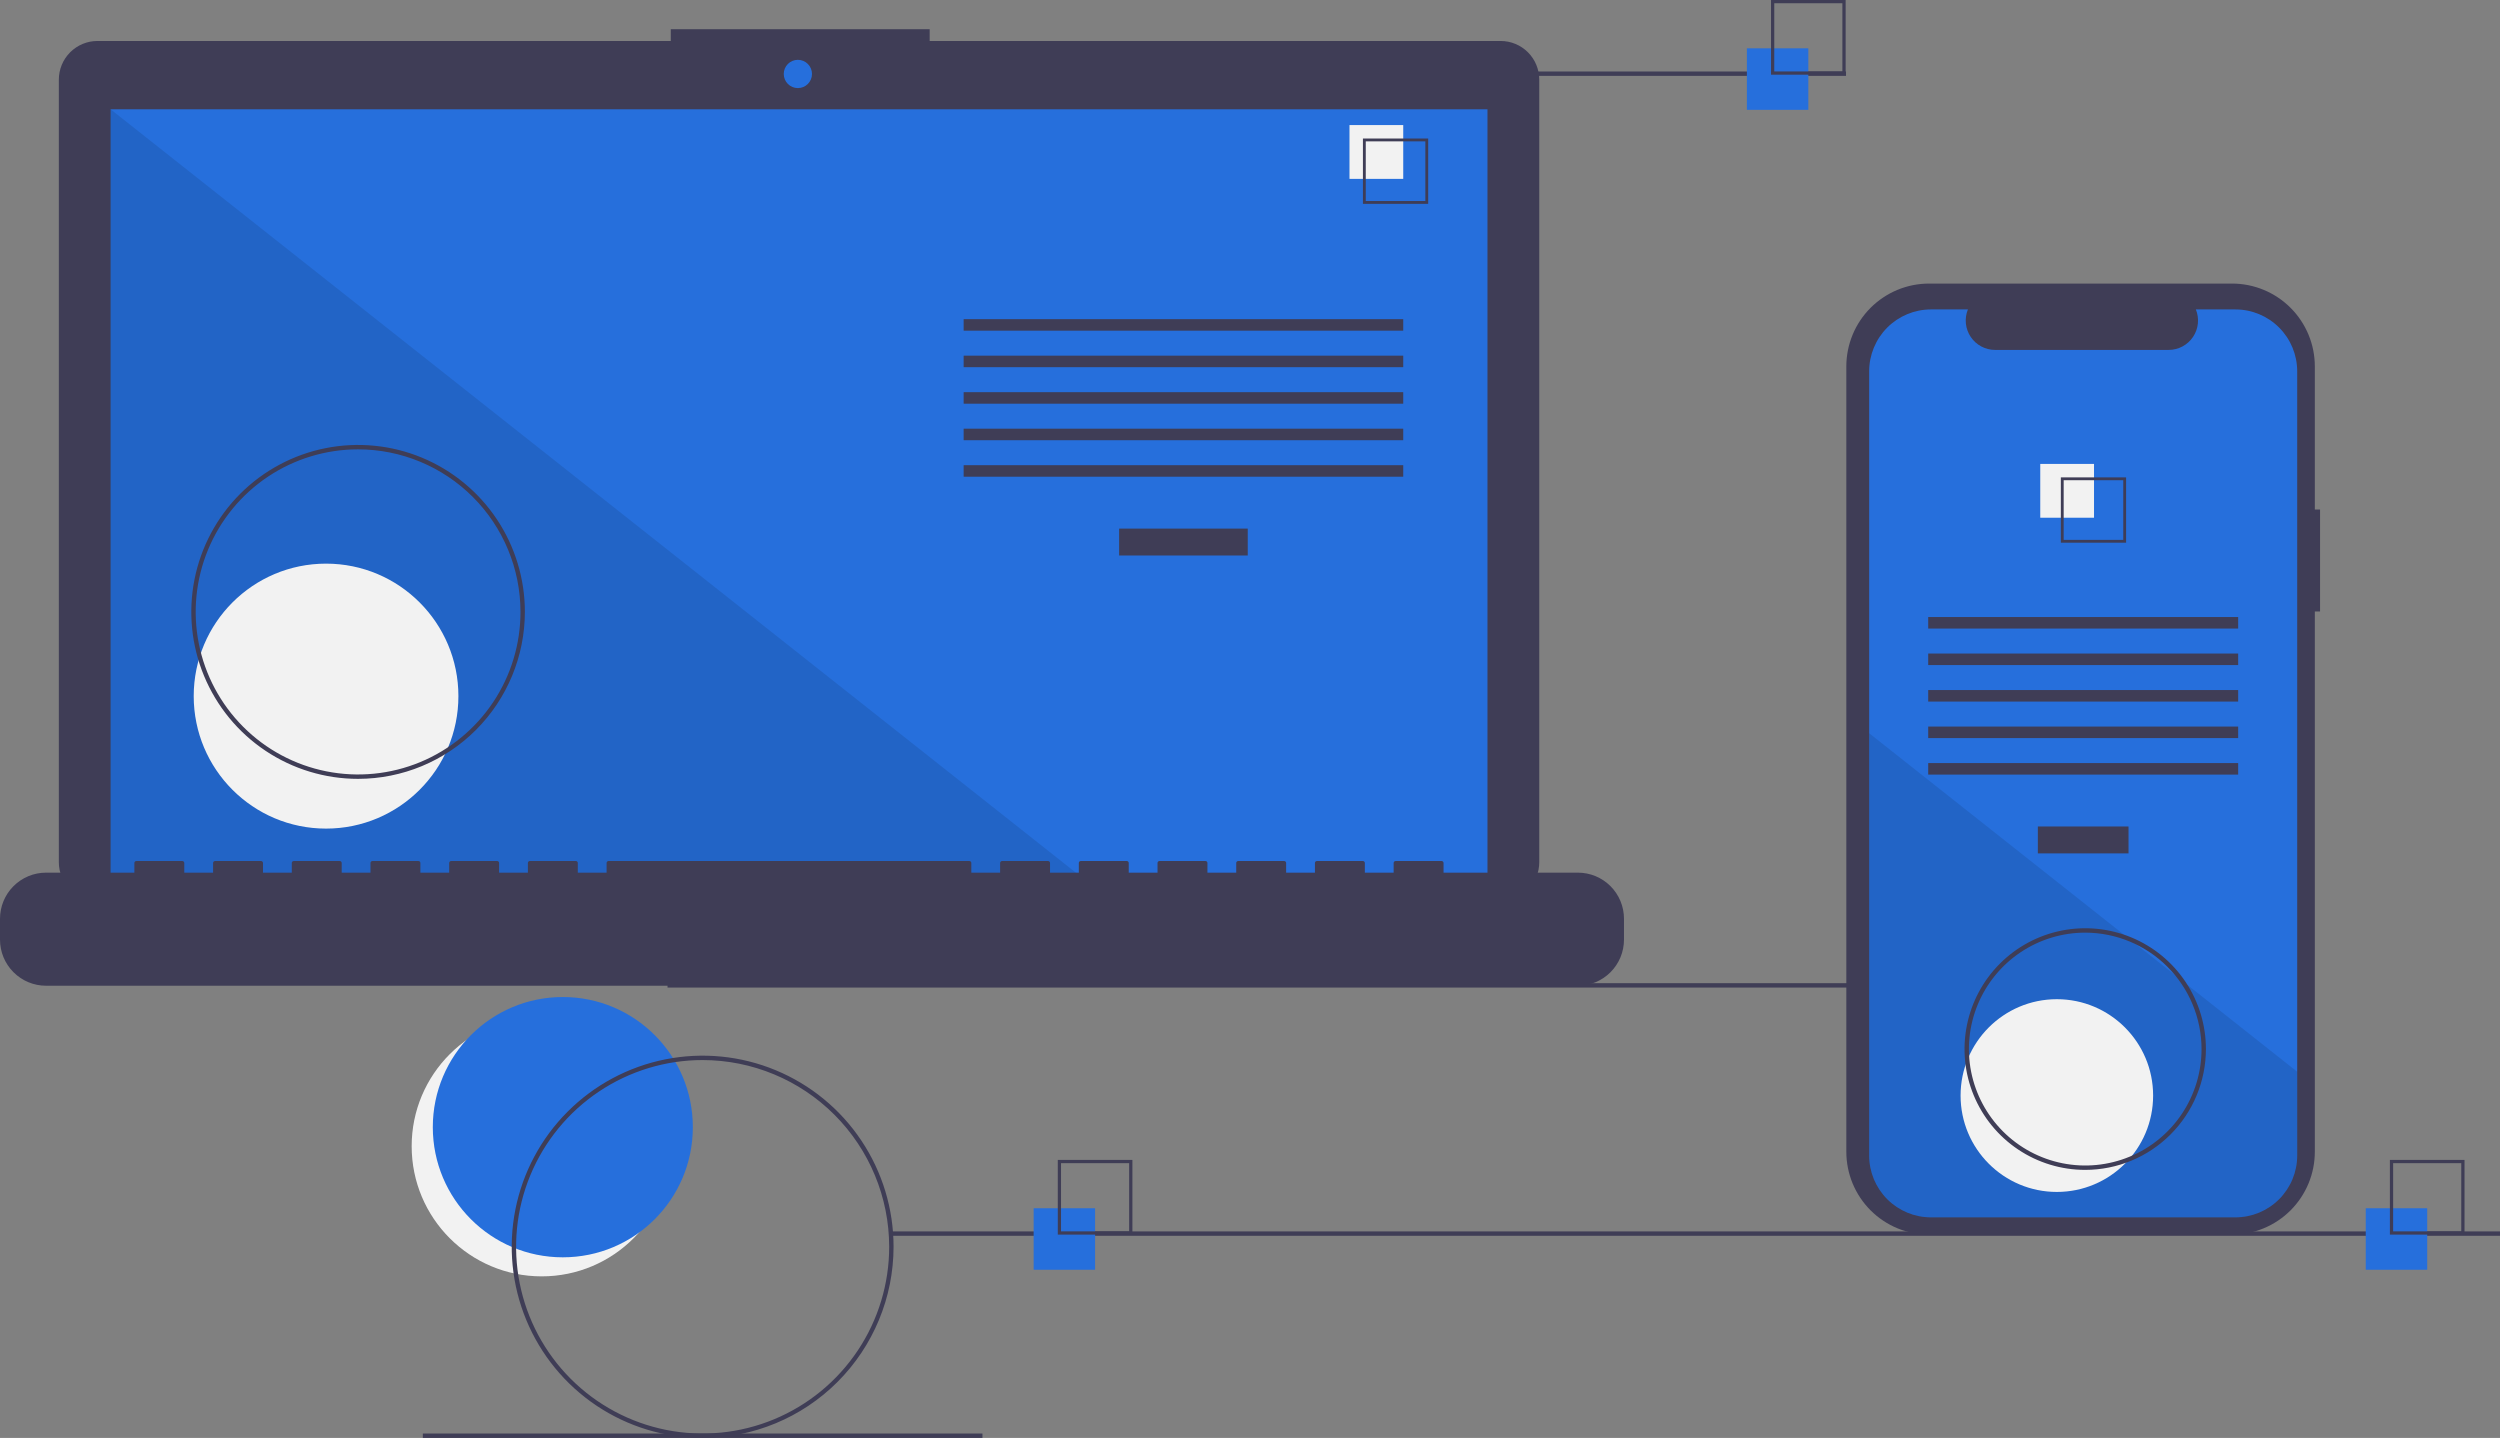 <svg width="306" height="176" viewBox="0 0 306 176" fill="none" xmlns="http://www.w3.org/2000/svg">
<rect x="0" y="0" width="306" height="176" fill="#808080" stroke="none"/>
<g clip-path="url(#clip0)">
<path d="M66.302 156.227C75.091 156.227 82.216 149.095 82.216 140.297C82.216 131.499 75.091 124.367 66.302 124.367C57.513 124.367 50.388 131.499 50.388 140.297C50.388 149.095 57.513 156.227 66.302 156.227Z" fill="#F2F2F2"/>
<path d="M68.889 153.896C77.678 153.896 84.803 146.764 84.803 137.966C84.803 129.168 77.678 122.036 68.889 122.036C60.1 122.036 52.976 129.168 52.976 137.966C52.976 146.764 60.1 153.896 68.889 153.896Z" fill="#266FDC"/>
<path d="M278.601 120.34H81.705V120.878H278.601V120.34Z" fill="#3F3D56"/>
<path d="M183.678 5.015H113.792V3.573H82.103V5.015H11.929C11.309 5.015 10.694 5.138 10.12 5.376C9.547 5.613 9.026 5.962 8.587 6.401C8.148 6.841 7.799 7.362 7.562 7.937C7.324 8.511 7.202 9.126 7.202 9.747V105.54C7.202 106.795 7.7 107.999 8.587 108.886C9.473 109.774 10.675 110.272 11.929 110.272H183.678C184.932 110.272 186.134 109.774 187.021 108.886C187.907 107.999 188.405 106.795 188.405 105.54V9.747C188.405 9.126 188.283 8.511 188.045 7.937C187.808 7.362 187.46 6.841 187.021 6.401C186.582 5.962 186.061 5.613 185.487 5.376C184.914 5.138 184.299 5.015 183.678 5.015V5.015Z" fill="#3F3D56"/>
<path d="M182.067 13.378H13.54V108.542H182.067V13.378Z" fill="#266FDC"/>
<path d="M97.66 10.783C98.614 10.783 99.388 10.008 99.388 9.053C99.388 8.097 98.614 7.322 97.66 7.322C96.705 7.322 95.931 8.097 95.931 9.053C95.931 10.008 96.705 10.783 97.66 10.783Z" fill="#266FDC"/>
<path opacity="0.1" d="M133.871 108.542H13.54V13.378L133.871 108.542Z" fill="black"/>
<path d="M39.909 101.421C48.856 101.421 56.109 94.161 56.109 85.205C56.109 76.249 48.856 68.989 39.909 68.989C30.963 68.989 23.71 76.249 23.71 85.205C23.71 94.161 30.963 101.421 39.909 101.421Z" fill="#F2F2F2"/>
<path d="M152.724 64.701H136.982V67.993H152.724V64.701Z" fill="#3F3D56"/>
<path d="M171.756 39.064H117.95V40.475H171.756V39.064Z" fill="#3F3D56"/>
<path d="M171.756 43.533H117.95V44.944H171.756V43.533Z" fill="#3F3D56"/>
<path d="M171.756 48.002H117.95V49.413H171.756V48.002Z" fill="#3F3D56"/>
<path d="M171.756 52.47H117.95V53.882H171.756V52.47Z" fill="#3F3D56"/>
<path d="M171.756 56.939H117.95V58.35H171.756V56.939Z" fill="#3F3D56"/>
<path d="M171.756 15.309H165.177V21.894H171.756V15.309Z" fill="#F2F2F2"/>
<path d="M174.81 24.952H166.822V16.955H174.81V24.952ZM167.169 24.604H174.463V17.303H167.169V24.604Z" fill="#3F3D56"/>
<path d="M193.137 106.812H176.69V105.625C176.69 105.595 176.684 105.564 176.672 105.535C176.66 105.507 176.643 105.481 176.621 105.459C176.599 105.437 176.573 105.42 176.545 105.408C176.516 105.396 176.486 105.39 176.455 105.39H170.816C170.785 105.39 170.754 105.396 170.726 105.408C170.697 105.42 170.672 105.437 170.65 105.459C170.628 105.481 170.611 105.507 170.599 105.535C170.587 105.564 170.581 105.595 170.581 105.625V106.812H167.057V105.625C167.057 105.595 167.05 105.564 167.039 105.535C167.027 105.507 167.01 105.481 166.988 105.459C166.966 105.437 166.94 105.42 166.912 105.408C166.883 105.396 166.852 105.39 166.822 105.39H161.183C161.152 105.39 161.121 105.396 161.093 105.408C161.064 105.42 161.038 105.437 161.016 105.459C160.995 105.481 160.977 105.507 160.965 105.535C160.954 105.564 160.948 105.595 160.948 105.625V106.812H157.423V105.625C157.423 105.595 157.417 105.564 157.405 105.535C157.394 105.507 157.376 105.481 157.354 105.459C157.333 105.437 157.307 105.42 157.278 105.408C157.25 105.396 157.219 105.39 157.188 105.39H151.549C151.518 105.39 151.488 105.396 151.459 105.408C151.431 105.42 151.405 105.437 151.383 105.459C151.361 105.481 151.344 105.507 151.332 105.535C151.32 105.564 151.314 105.595 151.314 105.625V106.812H147.79V105.625C147.79 105.595 147.784 105.564 147.772 105.535C147.76 105.507 147.743 105.481 147.721 105.459C147.699 105.437 147.673 105.42 147.645 105.408C147.616 105.396 147.586 105.39 147.555 105.39H141.916C141.885 105.39 141.854 105.396 141.826 105.408C141.797 105.42 141.772 105.437 141.75 105.459C141.728 105.481 141.711 105.507 141.699 105.535C141.687 105.564 141.681 105.595 141.681 105.625V106.812H138.156V105.625C138.156 105.595 138.15 105.564 138.139 105.535C138.127 105.507 138.109 105.481 138.088 105.459C138.066 105.437 138.04 105.42 138.011 105.408C137.983 105.396 137.952 105.39 137.922 105.39H132.282C132.252 105.39 132.221 105.396 132.193 105.408C132.164 105.42 132.138 105.437 132.116 105.459C132.095 105.481 132.077 105.507 132.065 105.535C132.054 105.564 132.048 105.595 132.048 105.625V106.812H128.523V105.625C128.523 105.595 128.517 105.564 128.505 105.535C128.493 105.507 128.476 105.481 128.454 105.459C128.432 105.437 128.407 105.42 128.378 105.408C128.35 105.396 128.319 105.39 128.288 105.39H122.649C122.618 105.39 122.588 105.396 122.559 105.408C122.531 105.42 122.505 105.437 122.483 105.459C122.461 105.481 122.444 105.507 122.432 105.535C122.42 105.564 122.414 105.595 122.414 105.625V106.812H118.89V105.625C118.89 105.595 118.884 105.564 118.872 105.535C118.86 105.507 118.843 105.481 118.821 105.459C118.799 105.437 118.773 105.42 118.745 105.408C118.716 105.396 118.686 105.39 118.655 105.39H74.482C74.451 105.39 74.421 105.396 74.392 105.408C74.364 105.42 74.338 105.437 74.316 105.459C74.294 105.481 74.277 105.507 74.265 105.535C74.253 105.564 74.247 105.595 74.247 105.625V106.812H70.723V105.625C70.723 105.595 70.717 105.564 70.705 105.535C70.693 105.507 70.676 105.481 70.654 105.459C70.632 105.437 70.606 105.42 70.578 105.408C70.549 105.396 70.519 105.39 70.488 105.39H64.849C64.818 105.39 64.787 105.396 64.759 105.408C64.731 105.42 64.705 105.437 64.683 105.459C64.661 105.481 64.644 105.507 64.632 105.535C64.62 105.564 64.614 105.595 64.614 105.625V106.812H61.09V105.625C61.09 105.595 61.084 105.564 61.072 105.535C61.06 105.507 61.043 105.481 61.021 105.459C60.999 105.437 60.973 105.42 60.944 105.408C60.916 105.396 60.886 105.39 60.855 105.39H55.216C55.185 105.39 55.154 105.396 55.126 105.408C55.097 105.42 55.071 105.437 55.049 105.459C55.028 105.481 55.01 105.507 54.998 105.535C54.987 105.564 54.981 105.595 54.981 105.625V106.812H51.456V105.625C51.456 105.595 51.45 105.564 51.438 105.535C51.426 105.507 51.409 105.481 51.387 105.459C51.366 105.437 51.34 105.42 51.311 105.408C51.283 105.396 51.252 105.39 51.221 105.39H45.582C45.551 105.39 45.521 105.396 45.492 105.408C45.464 105.42 45.438 105.437 45.416 105.459C45.394 105.481 45.377 105.507 45.365 105.535C45.353 105.564 45.347 105.595 45.347 105.625V106.812H41.823V105.625C41.823 105.595 41.817 105.564 41.805 105.535C41.793 105.507 41.776 105.481 41.754 105.459C41.732 105.437 41.706 105.42 41.678 105.408C41.649 105.396 41.619 105.39 41.588 105.39H35.949C35.918 105.39 35.888 105.396 35.859 105.408C35.831 105.42 35.804 105.437 35.783 105.459C35.761 105.481 35.744 105.507 35.732 105.535C35.72 105.564 35.714 105.595 35.714 105.625V106.812H32.19V105.625C32.19 105.595 32.183 105.564 32.172 105.535C32.16 105.507 32.142 105.481 32.121 105.459C32.099 105.437 32.073 105.42 32.044 105.408C32.016 105.396 31.985 105.39 31.955 105.39H26.316C26.285 105.39 26.254 105.396 26.226 105.408C26.197 105.42 26.171 105.437 26.149 105.459C26.128 105.481 26.11 105.507 26.098 105.535C26.087 105.564 26.081 105.595 26.081 105.625V106.812H22.556V105.625C22.556 105.595 22.55 105.564 22.538 105.535C22.526 105.507 22.509 105.481 22.487 105.459C22.465 105.437 22.44 105.42 22.411 105.408C22.383 105.396 22.352 105.39 22.321 105.39H16.682C16.651 105.39 16.621 105.396 16.592 105.408C16.564 105.42 16.538 105.437 16.516 105.459C16.494 105.481 16.477 105.507 16.465 105.535C16.453 105.564 16.447 105.595 16.447 105.625V106.812H5.639C4.143 106.812 2.709 107.406 1.652 108.465C0.594 109.524 1.42483e-06 110.959 0 112.456V115.009C4.27448e-06 116.506 0.594 117.942 1.652 119C2.709 120.059 4.143 120.654 5.639 120.654H193.137C194.633 120.654 196.067 120.059 197.125 119C198.182 117.942 198.776 116.506 198.776 115.009V112.456C198.776 110.959 198.182 109.524 197.125 108.465C196.067 107.406 194.633 106.812 193.137 106.812Z" fill="#3F3D56"/>
<path d="M43.831 95.333C39.793 95.333 35.846 94.135 32.489 91.889C29.131 89.644 26.515 86.452 24.97 82.718C23.424 78.984 23.02 74.875 23.808 70.911C24.596 66.947 26.54 63.305 29.395 60.447C32.25 57.589 35.888 55.643 39.848 54.855C43.808 54.066 47.913 54.471 51.643 56.017C55.373 57.564 58.562 60.183 60.805 63.544C63.048 66.905 64.245 70.856 64.245 74.897C64.239 80.315 62.087 85.51 58.259 89.341C54.432 93.172 49.243 95.327 43.831 95.333ZM43.831 55C39.899 55 36.056 56.167 32.787 58.353C29.518 60.539 26.971 63.647 25.466 67.283C23.962 70.919 23.568 74.919 24.335 78.779C25.102 82.639 26.995 86.185 29.775 88.967C32.555 91.75 36.097 93.645 39.953 94.413C43.809 95.181 47.805 94.787 51.437 93.281C55.069 91.775 58.174 89.224 60.358 85.952C62.542 82.68 63.708 78.833 63.708 74.897C63.702 69.622 61.606 64.564 57.88 60.834C54.153 57.104 49.101 55.005 43.831 55V55Z" fill="#3F3D56"/>
<path d="M225.952 8.751H157.455V9.288H225.952V8.751Z" fill="#3F3D56"/>
<path d="M306 150.724H109.104V151.262H306V150.724Z" fill="#3F3D56"/>
<path d="M120.252 175.462H51.755V176H120.252V175.462Z" fill="#3F3D56"/>
<path d="M134.04 147.889H126.518V155.418H134.04V147.889Z" fill="#266FDC"/>
<path d="M138.606 151.116H129.473V141.974H138.606V151.116ZM129.87 150.719H138.209V142.371H129.87V150.719Z" fill="#3F3D56"/>
<path d="M221.34 5.916H213.819V13.444H221.34V5.916Z" fill="#266FDC"/>
<path d="M225.906 9.142H216.773V0H225.906V9.142ZM217.171 8.745H225.509V0.397H217.171V8.745Z" fill="#3F3D56"/>
<path d="M297.09 147.889H289.568V155.418H297.09V147.889Z" fill="#266FDC"/>
<path d="M301.656 151.116H292.523V141.974H301.656V151.116ZM292.92 150.719H301.259V142.371H292.92V150.719Z" fill="#3F3D56"/>
<path d="M283.974 62.371H283.335V44.85C283.335 43.518 283.073 42.2 282.564 40.969C282.054 39.739 281.308 38.621 280.367 37.679C279.427 36.738 278.31 35.991 277.081 35.481C275.852 34.971 274.534 34.709 273.204 34.709H236.121C234.79 34.709 233.473 34.971 232.244 35.481C231.015 35.991 229.898 36.738 228.957 37.679C228.017 38.621 227.27 39.739 226.761 40.969C226.252 42.2 225.99 43.518 225.99 44.85V140.973C225.99 142.305 226.252 143.623 226.761 144.854C227.27 146.084 228.017 147.202 228.957 148.144C229.898 149.085 231.015 149.832 232.244 150.342C233.473 150.852 234.79 151.114 236.121 151.114H273.204C274.534 151.114 275.852 150.852 277.081 150.342C278.31 149.832 279.427 149.085 280.368 148.144C281.308 147.202 282.054 146.084 282.564 144.854C283.073 143.623 283.335 142.305 283.335 140.973V74.843H283.974V62.371Z" fill="#3F3D56"/>
<path d="M281.177 45.446V141.429C281.178 143.437 280.381 145.364 278.962 146.784C277.544 148.205 275.62 149.003 273.613 149.004H236.351C234.344 149.003 232.42 148.205 231.001 146.784C229.583 145.364 228.786 143.437 228.786 141.429V45.446C228.787 43.438 229.584 41.512 231.002 40.092C232.421 38.672 234.345 37.874 236.351 37.874H240.871C240.649 38.42 240.564 39.013 240.624 39.6C240.685 40.187 240.888 40.75 241.217 41.239C241.546 41.729 241.99 42.13 242.51 42.407C243.03 42.685 243.61 42.83 244.2 42.83H265.444C266.034 42.83 266.614 42.685 267.134 42.407C267.654 42.13 268.098 41.729 268.427 41.239C268.756 40.75 268.96 40.187 269.02 39.6C269.08 39.013 268.995 38.42 268.773 37.874H273.613C275.619 37.874 277.543 38.672 278.962 40.092C280.38 41.512 281.177 43.438 281.177 45.446V45.446Z" fill="#266FDC"/>
<path d="M260.532 101.161H249.432V104.454H260.532V101.161Z" fill="#3F3D56"/>
<path d="M273.952 75.524H236.012V76.936H273.952V75.524Z" fill="#3F3D56"/>
<path d="M273.952 79.993H236.012V81.404H273.952V79.993Z" fill="#3F3D56"/>
<path d="M273.952 84.462H236.012V85.873H273.952V84.462Z" fill="#3F3D56"/>
<path d="M273.952 88.931H236.012V90.342H273.952V88.931Z" fill="#3F3D56"/>
<path d="M273.952 93.4H236.012V94.811H273.952V93.4Z" fill="#3F3D56"/>
<path d="M256.307 56.784H249.728V63.369H256.307V56.784Z" fill="#F2F2F2"/>
<path d="M252.247 58.431V66.427H260.235V58.431H252.247ZM259.889 66.081H252.593V58.778H259.889V66.081Z" fill="#3F3D56"/>
<path opacity="0.1" d="M281.177 131.179V141.429C281.178 143.437 280.381 145.364 278.962 146.784C277.544 148.205 275.62 149.003 273.613 149.003H236.351C234.344 149.003 232.42 148.205 231.001 146.784C229.583 145.364 228.786 143.437 228.786 141.429V89.746L260.18 114.572L260.717 114.997L266.557 119.614L267.102 120.047L281.177 131.179Z" fill="black"/>
<path d="M251.758 145.893C258.266 145.893 263.542 140.612 263.542 134.097C263.542 127.583 258.266 122.302 251.758 122.302C245.251 122.302 239.975 127.583 239.975 134.097C239.975 140.612 245.251 145.893 251.758 145.893Z" fill="#F2F2F2"/>
<path d="M86.003 176C81.381 176 76.863 174.628 73.02 172.058C69.177 169.487 66.181 165.834 64.413 161.559C62.644 157.284 62.181 152.581 63.083 148.043C63.984 143.505 66.21 139.337 69.478 136.065C72.747 132.793 76.911 130.565 81.444 129.663C85.977 128.76 90.676 129.223 94.947 130.994C99.217 132.765 102.867 135.763 105.434 139.61C108.002 143.457 109.373 147.98 109.373 152.607C109.366 158.809 106.902 164.755 102.52 169.141C98.139 173.526 92.199 175.993 86.003 176ZM86.003 129.751C81.487 129.751 77.073 131.091 73.318 133.603C69.564 136.114 66.637 139.684 64.909 143.86C63.181 148.037 62.729 152.632 63.61 157.066C64.491 161.499 66.665 165.572 69.858 168.768C73.052 171.964 77.12 174.141 81.549 175.023C85.978 175.905 90.569 175.452 94.741 173.723C98.913 171.993 102.479 169.063 104.988 165.305C107.497 161.546 108.836 157.127 108.836 152.607C108.829 146.547 106.421 140.738 102.141 136.453C97.86 132.168 92.057 129.758 86.003 129.751V129.751Z" fill="#3F3D56"/>
<path d="M255.232 143.195C252.31 143.195 249.453 142.328 247.024 140.703C244.594 139.078 242.701 136.768 241.582 134.066C240.464 131.364 240.172 128.39 240.742 125.521C241.312 122.653 242.719 120.017 244.785 117.949C246.851 115.881 249.483 114.472 252.349 113.902C255.215 113.331 258.186 113.624 260.885 114.743C263.585 115.863 265.892 117.758 267.516 120.19C269.139 122.622 270.005 125.482 270.005 128.407C270.001 132.327 268.443 136.086 265.673 138.859C262.904 141.631 259.149 143.191 255.232 143.195V143.195ZM255.232 114.155C252.416 114.155 249.663 114.991 247.322 116.557C244.981 118.123 243.156 120.349 242.079 122.953C241.001 125.557 240.719 128.422 241.268 131.187C241.818 133.951 243.174 136.491 245.165 138.484C247.156 140.477 249.693 141.834 252.454 142.384C255.216 142.934 258.078 142.652 260.68 141.573C263.281 140.494 265.505 138.668 267.069 136.324C268.633 133.98 269.468 131.225 269.468 128.407C269.464 124.628 267.963 121.006 265.294 118.334C262.625 115.662 259.006 114.16 255.232 114.155Z" fill="#3F3D56"/>
</g>
<defs>
<clipPath id="clip0">
<rect width="306" height="176" fill="white"/>
</clipPath>
</defs>
</svg>
